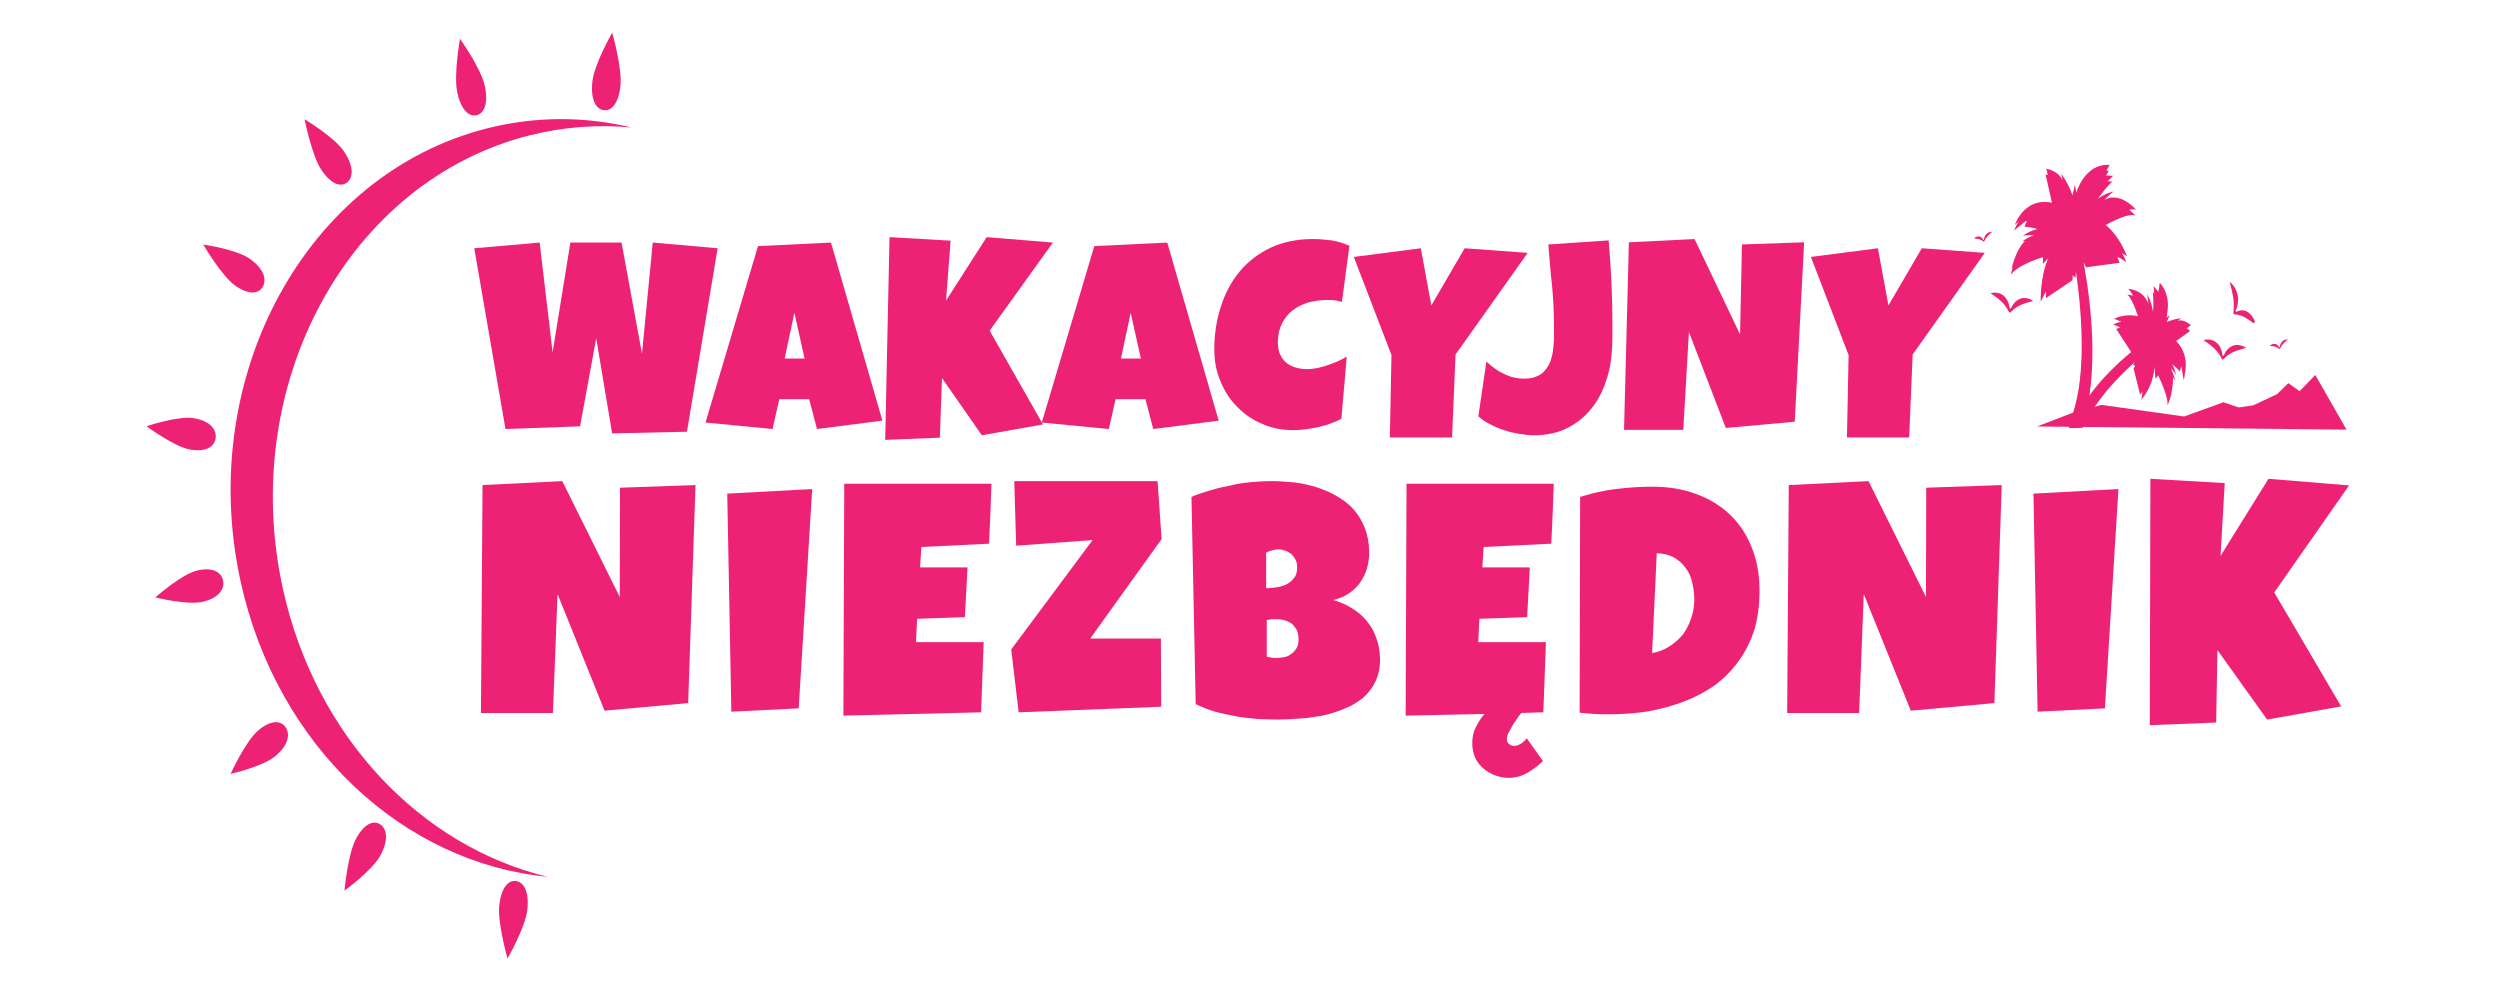 <?xml version="1.0" encoding="UTF-8" standalone="no"?>
<!DOCTYPE svg PUBLIC "-//W3C//DTD SVG 1.1//EN" "http://www.w3.org/Graphics/SVG/1.1/DTD/svg11.dtd">
<svg width="100%" height="100%" viewBox="0 0 316 125" version="1.1" xmlns="http://www.w3.org/2000/svg" xmlns:xlink="http://www.w3.org/1999/xlink" xml:space="preserve" xmlns:serif="http://www.serif.com/" style="fill-rule:evenodd;clip-rule:evenodd;stroke-linejoin:round;stroke-miterlimit:2;">
    <g transform="matrix(1.041,0,0,1.048,-23.099,-255.2)">
        <g transform="matrix(0.87,0,0,0.87,-16.867,134.987)">
            <g transform="matrix(37.574,0,0,37.574,111.007,184.632)">
                <path d="M0.906,-0.678L0.792,-0.001L0.514,0.005L0.455,-0.346L0.395,-0.021L0.118,-0.011L0.002,-0.678L0.245,-0.699L0.293,-0.294L0.359,-0.699L0.549,-0.699L0.625,-0.289L0.665,-0.699L0.906,-0.678Z" style="fill:rgb(237,34,117);fill-rule:nonzero;"/>
            </g>
            <g transform="matrix(37.574,0,0,37.574,143.959,184.632)">
                <path d="M0.641,-0.042L0.398,-0.011L0.369,-0.121L0.258,-0.121L0.233,-0.011L-0.016,-0.035L0.179,-0.686L0.45,-0.699L0.641,-0.042ZM0.352,-0.271L0.314,-0.44L0.278,-0.271L0.352,-0.271Z" style="fill:rgb(237,34,117);fill-rule:nonzero;"/>
            </g>
            <g transform="matrix(37.574,0,0,37.574,167.646,184.632)">
                <path d="M0.644,-0.699L0.409,-0.374L0.607,-0.028L0.38,0.012L0.232,-0.199L0.224,0.021L0.021,0.029L0.037,-0.719L0.264,-0.706L0.247,-0.485L0.398,-0.719L0.644,-0.699Z" style="fill:rgb(237,34,117);fill-rule:nonzero;"/>
            </g>
            <g transform="matrix(37.574,0,0,37.574,190.893,184.632)">
                <path d="M0.641,-0.042L0.398,-0.011L0.369,-0.121L0.258,-0.121L0.233,-0.011L-0.016,-0.035L0.179,-0.686L0.45,-0.699L0.641,-0.042ZM0.352,-0.271L0.314,-0.44L0.278,-0.271L0.352,-0.271Z" style="fill:rgb(237,34,117);fill-rule:nonzero;"/>
            </g>
            <g transform="matrix(37.574,0,0,37.574,214.104,184.632)">
                <path d="M0.509,-0.687L0.481,-0.48C0.472,-0.483 0.463,-0.485 0.453,-0.486C0.444,-0.487 0.434,-0.487 0.425,-0.487C0.401,-0.487 0.378,-0.484 0.356,-0.478C0.334,-0.471 0.315,-0.462 0.298,-0.449C0.281,-0.436 0.268,-0.419 0.258,-0.4C0.248,-0.38 0.243,-0.357 0.243,-0.331C0.243,-0.314 0.246,-0.299 0.251,-0.287C0.257,-0.275 0.264,-0.264 0.274,-0.256C0.284,-0.248 0.295,-0.242 0.309,-0.238C0.322,-0.234 0.337,-0.232 0.353,-0.232C0.365,-0.232 0.377,-0.234 0.39,-0.236C0.403,-0.239 0.416,-0.242 0.429,-0.247C0.441,-0.251 0.454,-0.256 0.466,-0.261C0.478,-0.267 0.489,-0.272 0.499,-0.278L0.479,-0.049C0.467,-0.042 0.453,-0.037 0.438,-0.031C0.423,-0.026 0.408,-0.022 0.393,-0.018C0.377,-0.015 0.361,-0.012 0.346,-0.01C0.33,-0.008 0.315,-0.007 0.301,-0.007C0.259,-0.007 0.221,-0.014 0.185,-0.03C0.149,-0.045 0.118,-0.066 0.092,-0.093C0.065,-0.119 0.045,-0.151 0.03,-0.187C0.014,-0.224 0.007,-0.263 0.007,-0.305C0.007,-0.36 0.015,-0.413 0.031,-0.462C0.047,-0.511 0.07,-0.555 0.101,-0.592C0.132,-0.629 0.17,-0.658 0.216,-0.68C0.262,-0.701 0.314,-0.712 0.374,-0.712C0.396,-0.712 0.42,-0.71 0.443,-0.707C0.467,-0.703 0.489,-0.696 0.509,-0.687Z" style="fill:rgb(237,34,117);fill-rule:nonzero;"/>
            </g>
            <g transform="matrix(37.574,0,0,37.574,233.608,184.632)">
                <path d="M0.652,-0.661L0.384,-0.286L0.371,0.02L0.14,0.02L0.146,-0.284L0.006,-0.646L0.255,-0.678L0.294,-0.467L0.418,-0.678L0.652,-0.661Z" style="fill:rgb(237,34,117);fill-rule:nonzero;"/>
            </g>
            <g transform="matrix(37.574,0,0,37.574,251.479,184.632)">
                <path d="M0.491,-0.402L0.491,-0.345C0.491,-0.326 0.49,-0.307 0.488,-0.288C0.485,-0.247 0.476,-0.209 0.462,-0.173C0.448,-0.136 0.429,-0.104 0.405,-0.077C0.381,-0.05 0.352,-0.028 0.318,-0.012C0.284,0.004 0.244,0.012 0.2,0.012C0.183,0.012 0.165,0.01 0.146,0.007C0.128,0.004 0.109,0 0.091,-0.006C0.072,-0.012 0.055,-0.019 0.038,-0.028C0.021,-0.036 0.006,-0.046 -0.007,-0.058L0.023,-0.26C0.043,-0.241 0.064,-0.226 0.087,-0.215C0.111,-0.203 0.136,-0.197 0.164,-0.197C0.182,-0.197 0.197,-0.2 0.209,-0.205C0.222,-0.21 0.232,-0.217 0.24,-0.227C0.248,-0.236 0.255,-0.246 0.26,-0.259C0.264,-0.271 0.268,-0.284 0.27,-0.298C0.272,-0.311 0.273,-0.326 0.274,-0.34C0.274,-0.355 0.274,-0.369 0.274,-0.384C0.274,-0.436 0.272,-0.487 0.267,-0.538C0.261,-0.59 0.257,-0.641 0.253,-0.692L0.477,-0.707C0.486,-0.605 0.491,-0.504 0.491,-0.402Z" style="fill:rgb(237,34,117);fill-rule:nonzero;"/>
            </g>
            <g transform="matrix(37.574,0,0,37.574,270.8,184.632)">
                <path d="M0.689,-0.7L0.654,-0.038L0.398,-0.015L0.261,-0.369L0.24,-0.008L0.02,-0.008L0.038,-0.7L0.282,-0.712L0.451,-0.36L0.458,-0.692L0.689,-0.7Z" style="fill:rgb(237,34,117);fill-rule:nonzero;"/>
            </g>
            <g transform="matrix(37.574,0,0,37.574,297.404,184.632)">
                <path d="M0.652,-0.661L0.384,-0.286L0.371,0.02L0.14,0.02L0.146,-0.284L0.006,-0.646L0.255,-0.678L0.294,-0.467L0.418,-0.678L0.652,-0.661Z" style="fill:rgb(237,34,117);fill-rule:nonzero;"/>
            </g>
            <g transform="matrix(1,0,0.019,1,-4.153,0)">
                <g transform="matrix(45.659,0,0,45.659,111.007,223.948)">
                    <path d="M0.689,-0.7L0.654,-0.038L0.398,-0.015L0.261,-0.369L0.24,-0.008L0.02,-0.008L0.038,-0.7L0.282,-0.712L0.451,-0.36L0.458,-0.692L0.689,-0.7Z" style="fill:rgb(237,34,117);fill-rule:nonzero;"/>
                </g>
                <g transform="matrix(45.659,0,0,45.659,145.548,223.948)">
                    <path d="M0.289,-0.688L0.235,-0.022L0.029,-0.012L0.029,-0.674L0.289,-0.688Z" style="fill:rgb(237,34,117);fill-rule:nonzero;"/>
                </g>
                <g transform="matrix(45.659,0,0,45.659,161.539,223.948)">
                    <path d="M0.487,-0.704C0.485,-0.674 0.484,-0.643 0.482,-0.613C0.48,-0.583 0.478,-0.553 0.476,-0.522L0.269,-0.512L0.264,-0.45L0.409,-0.45L0.398,-0.299L0.252,-0.294L0.247,-0.223L0.454,-0.223C0.452,-0.187 0.45,-0.151 0.448,-0.116C0.446,-0.081 0.444,-0.045 0.442,-0.01L0.021,-0L0.037,-0.704L0.487,-0.704Z" style="fill:rgb(237,34,117);fill-rule:nonzero;"/>
                </g>
                <g transform="matrix(45.659,0,0,45.659,185.825,223.948)">
                    <path d="M0.472,-0.536L0.248,-0.234L0.464,-0.234L0.461,-0.027L0.025,-0.01L0.006,-0.201L0.261,-0.533L0.027,-0.516L0.025,-0.712L0.463,-0.712L0.472,-0.536Z" style="fill:rgb(237,34,117);fill-rule:nonzero;"/>
                </g>
                <g transform="matrix(45.659,0,0,45.659,210.466,223.948)">
                    <path d="M0.593,-0.174C0.593,-0.147 0.588,-0.124 0.578,-0.104C0.568,-0.084 0.555,-0.068 0.539,-0.054C0.522,-0.041 0.503,-0.029 0.481,-0.021C0.46,-0.012 0.437,-0.005 0.414,-0C0.39,0.004 0.367,0.008 0.343,0.009C0.319,0.011 0.297,0.012 0.277,0.012C0.257,0.012 0.236,0.011 0.214,0.01C0.192,0.008 0.171,0.006 0.149,0.002C0.128,-0.002 0.107,-0.006 0.086,-0.012C0.065,-0.018 0.045,-0.026 0.027,-0.035L0.026,-0.664C0.044,-0.672 0.063,-0.678 0.084,-0.684C0.104,-0.69 0.125,-0.695 0.147,-0.699C0.168,-0.704 0.189,-0.707 0.21,-0.709C0.232,-0.711 0.252,-0.712 0.272,-0.712C0.295,-0.712 0.318,-0.71 0.342,-0.708C0.366,-0.705 0.388,-0.7 0.41,-0.693C0.432,-0.686 0.452,-0.677 0.471,-0.666C0.49,-0.655 0.507,-0.642 0.521,-0.626C0.535,-0.61 0.546,-0.591 0.554,-0.57C0.562,-0.549 0.566,-0.525 0.566,-0.497C0.566,-0.479 0.563,-0.462 0.558,-0.446C0.553,-0.43 0.545,-0.416 0.536,-0.403C0.526,-0.39 0.514,-0.379 0.5,-0.37C0.486,-0.361 0.47,-0.355 0.453,-0.351C0.474,-0.345 0.493,-0.337 0.51,-0.326C0.528,-0.315 0.543,-0.302 0.555,-0.287C0.567,-0.272 0.577,-0.255 0.583,-0.235C0.59,-0.216 0.593,-0.196 0.593,-0.174ZM0.345,-0.452C0.345,-0.462 0.343,-0.47 0.339,-0.476C0.335,-0.483 0.331,-0.488 0.325,-0.493C0.319,-0.497 0.313,-0.5 0.306,-0.502C0.3,-0.504 0.294,-0.505 0.289,-0.505C0.282,-0.505 0.276,-0.504 0.27,-0.502C0.263,-0.5 0.257,-0.498 0.251,-0.495L0.249,-0.387C0.256,-0.387 0.265,-0.387 0.276,-0.389C0.287,-0.39 0.298,-0.393 0.308,-0.397C0.319,-0.402 0.327,-0.408 0.334,-0.417C0.342,-0.425 0.345,-0.437 0.345,-0.452ZM0.276,-0.293C0.266,-0.293 0.257,-0.292 0.249,-0.29L0.247,-0.179C0.251,-0.178 0.256,-0.177 0.261,-0.176C0.266,-0.175 0.27,-0.175 0.275,-0.175C0.282,-0.175 0.289,-0.176 0.297,-0.177C0.306,-0.178 0.313,-0.181 0.32,-0.186C0.327,-0.19 0.333,-0.196 0.338,-0.204C0.343,-0.211 0.345,-0.221 0.345,-0.233C0.345,-0.246 0.343,-0.256 0.338,-0.264C0.333,-0.271 0.328,-0.278 0.321,-0.282C0.314,-0.286 0.306,-0.289 0.298,-0.291C0.29,-0.292 0.283,-0.293 0.276,-0.293Z" style="fill:rgb(237,34,117);fill-rule:nonzero;"/>
                </g>
                <g transform="matrix(45.659,0,0,45.659,240.013,223.948)">
                    <path d="M0.438,0.138C0.423,0.152 0.407,0.164 0.389,0.174C0.371,0.184 0.352,0.189 0.332,0.189C0.317,0.189 0.303,0.186 0.29,0.181C0.277,0.176 0.265,0.169 0.255,0.16C0.245,0.151 0.237,0.141 0.231,0.128C0.226,0.116 0.223,0.102 0.223,0.086C0.223,0.069 0.226,0.052 0.234,0.037C0.241,0.022 0.251,0.008 0.262,-0.005L0.021,-0L0.037,-0.704L0.487,-0.704C0.485,-0.674 0.484,-0.643 0.482,-0.613C0.48,-0.583 0.478,-0.553 0.476,-0.522L0.269,-0.512L0.264,-0.45L0.409,-0.45L0.398,-0.299L0.252,-0.294L0.247,-0.223L0.454,-0.223C0.452,-0.187 0.45,-0.151 0.448,-0.116C0.446,-0.081 0.444,-0.045 0.442,-0.01L0.375,-0.008C0.369,-0.002 0.364,0.005 0.359,0.013C0.353,0.02 0.348,0.028 0.344,0.035C0.34,0.042 0.336,0.049 0.333,0.055C0.33,0.062 0.329,0.067 0.329,0.072C0.329,0.078 0.331,0.083 0.335,0.086C0.34,0.09 0.345,0.092 0.351,0.092C0.357,0.092 0.364,0.09 0.372,0.085C0.38,0.08 0.386,0.074 0.39,0.069L0.438,0.138Z" style="fill:rgb(237,34,117);fill-rule:nonzero;"/>
                </g>
                <g transform="matrix(45.659,0,0,45.659,264.299,223.948)">
                    <path d="M0.578,-0.388C0.578,-0.342 0.572,-0.301 0.561,-0.264C0.549,-0.228 0.532,-0.195 0.511,-0.167C0.49,-0.138 0.465,-0.114 0.437,-0.093C0.408,-0.073 0.376,-0.056 0.341,-0.043C0.307,-0.03 0.27,-0.02 0.231,-0.013C0.192,-0.007 0.152,-0.004 0.111,-0.004C0.096,-0.004 0.081,-0.004 0.066,-0.005C0.052,-0.006 0.037,-0.007 0.021,-0.009L0.035,-0.664C0.071,-0.675 0.108,-0.684 0.146,-0.688C0.184,-0.693 0.221,-0.695 0.259,-0.695C0.305,-0.695 0.348,-0.688 0.387,-0.674C0.426,-0.66 0.46,-0.64 0.488,-0.614C0.517,-0.587 0.539,-0.555 0.554,-0.517C0.57,-0.479 0.578,-0.436 0.578,-0.388ZM0.378,-0.356C0.378,-0.374 0.376,-0.391 0.372,-0.407C0.368,-0.424 0.362,-0.438 0.352,-0.45C0.343,-0.463 0.331,-0.473 0.317,-0.481C0.303,-0.488 0.285,-0.493 0.266,-0.493L0.246,-0.19C0.266,-0.193 0.283,-0.2 0.299,-0.21C0.315,-0.22 0.329,-0.232 0.341,-0.246C0.352,-0.261 0.361,-0.277 0.367,-0.295C0.374,-0.312 0.377,-0.331 0.378,-0.35L0.378,-0.356Z" style="fill:rgb(237,34,117);fill-rule:nonzero;"/>
                </g>
                <g transform="matrix(45.659,0,0,45.659,293.31,223.948)">
                    <path d="M0.689,-0.7L0.654,-0.038L0.398,-0.015L0.261,-0.369L0.24,-0.008L0.02,-0.008L0.038,-0.7L0.282,-0.712L0.451,-0.36L0.458,-0.692L0.689,-0.7Z" style="fill:rgb(237,34,117);fill-rule:nonzero;"/>
                </g>
                <g transform="matrix(45.659,0,0,45.659,327.851,223.948)">
                    <path d="M0.289,-0.688L0.235,-0.022L0.029,-0.012L0.029,-0.674L0.289,-0.688Z" style="fill:rgb(237,34,117);fill-rule:nonzero;"/>
                </g>
                <g transform="matrix(45.659,0,0,45.659,343.843,223.948)">
                    <path d="M0.644,-0.699L0.409,-0.374L0.607,-0.028L0.38,0.012L0.232,-0.199L0.224,0.021L0.021,0.029L0.037,-0.719L0.264,-0.706L0.247,-0.485L0.398,-0.719L0.644,-0.699Z" style="fill:rgb(237,34,117);fill-rule:nonzero;"/>
                </g>
            </g>
        </g>
        <g transform="matrix(0.23,0.042,-0.044,0.307,182.048,183.124)">
            <g>
                <g transform="matrix(1,0,0,1,499.66,241.657)">
                    <path d="M0,20.573L3.491,20.61L10.663,15.259C10.663,15.259 6.347,13.151 3.647,14.549C3.647,14.549 4.274,13.803 5.221,13.302C5.221,13.302 1.71,13.766 -2.039,15.835L-0.984,12.901L-2.765,14.398C-2.765,14.398 -0.343,6.025 -8.491,1.169L-8.42,4.797L-11.433,2.887C-11.433,2.887 -9.683,7.407 -9.661,13.111C-11.672,8.323 -14.31,6.342 -14.31,6.342C-13.598,7.173 -12.787,10.307 -12.787,10.307C-16.123,4.75 -24.345,5.768 -24.345,5.768C-20.92,6.986 -15.842,15.508 -15.842,15.508L-16.259,15.658C-19.667,15.274 -24.149,15.658 -29.43,18.158L-25.46,18.808L-27.508,19.716L-17.746,27.784L-16.194,27.163L-16.509,28.404C-16.987,28.789 -17.531,29.233 -18.132,29.739C-18.901,30.378 -19.751,31.115 -20.673,31.929C-21.591,32.745 -22.577,33.642 -23.598,34.613C-24.622,35.583 -25.685,36.622 -26.759,37.727C-27.838,38.827 -28.924,39.994 -30.008,41.203C-31.08,42.419 -32.16,43.669 -33.185,44.969L-33.957,45.941C-34.206,46.272 -34.456,46.603 -34.703,46.933C-35.21,47.586 -35.679,48.265 -36.155,48.932C-36.278,49.102 -36.393,49.277 -36.51,49.451C-36.501,49.119 -36.493,48.803 -36.484,48.466C-36.486,47.463 -36.517,46.434 -36.536,45.383C-36.599,44.338 -36.663,43.271 -36.729,42.185C-36.838,41.107 -36.929,40.008 -37.063,38.904C-37.219,37.805 -37.336,36.684 -37.529,35.571C-37.715,34.456 -37.884,33.33 -38.116,32.214C-38.225,31.654 -38.334,31.094 -38.444,30.532L-38.812,28.86C-39.296,26.627 -39.877,24.424 -40.47,22.266C-41.08,20.113 -41.72,18.008 -42.392,15.991C-43.056,13.971 -43.744,12.036 -44.425,10.215C-45.104,8.393 -45.783,6.684 -46.428,5.116C-47.078,3.549 -47.686,2.12 -48.251,0.862C-48.69,-0.128 -49.096,-1.008 -49.456,-1.776L-49.092,-3.505L-47.546,-1.794L-30.556,-5.887L-32.548,-8.253L-27.231,-6.653C-32.266,-12.952 -37.589,-16.142 -42.047,-17.73L-42.471,-18.167C-42.471,-18.167 -31.016,-25.659 -26.034,-25.094C-26.034,-25.094 -35.611,-31.335 -43.11,-26.465C-43.11,-26.465 -40.205,-29.86 -38.82,-30.459C-38.82,-30.459 -43.292,-29.6 -48.685,-24.882C-45.203,-31.94 -40.296,-36.484 -40.296,-36.484L-45.187,-35.941L-42.904,-40.396C-55.945,-39.309 -58.012,-27.463 -58.012,-27.463L-59.316,-30.398L-59.784,-26.121C-63.178,-30.956 -67.249,-33.658 -67.249,-33.658C-66.379,-32.463 -66.053,-31.158 -66.053,-31.158C-68.554,-34.527 -75.184,-34.527 -75.184,-34.527L-69.532,-23.55L-65.18,-21.481C-84.101,-24.339 -87.247,-10.835 -87.247,-10.835L-81.161,-15.943L-82.247,-13.009C-77.03,-13.572 -72.591,-12.719 -70.117,-12.049C-78.485,-10.715 -82.465,-7.031 -82.465,-7.031C-81.16,-7.792 -76.705,-8.117 -76.705,-8.117C-85.072,-4.966 -85.725,6.446 -85.725,6.446C-83.225,2.099 -70.4,-2.684 -70.4,-2.684L-69.966,-0.075L-65.076,-5.446C-67.512,-1.971 -70.49,4.623 -68.346,14.561L-66.424,10.281L-65.944,12.831L-53.556,4.089L-53.843,2.177L-52.21,2.997L-52.468,0.588C-52.247,1.127 -52.012,1.712 -51.766,2.338C-51.269,3.587 -50.736,5.009 -50.17,6.564C-49.609,8.121 -49.02,9.815 -48.437,11.617C-47.852,13.419 -47.266,15.328 -46.709,17.314C-46.142,19.299 -45.616,21.361 -45.116,23.462C-44.637,25.567 -44.173,27.709 -43.803,29.861L-43.52,31.474C-43.441,32.012 -43.361,32.55 -43.281,33.087C-43.106,34.159 -42.994,35.23 -42.865,36.291C-42.727,37.352 -42.666,38.407 -42.563,39.447C-42.483,40.487 -42.446,41.514 -42.385,42.523C-42.368,43.53 -42.352,44.519 -42.337,45.488C-42.365,46.452 -42.377,47.396 -42.412,48.311C-42.478,49.222 -42.542,50.107 -42.603,50.963C-42.703,51.81 -42.8,52.628 -42.895,53.414C-43.027,54.188 -43.157,54.93 -43.277,55.636C-43.331,55.99 -43.408,56.328 -43.489,56.655C-43.567,56.982 -43.642,57.298 -43.714,57.607C-43.787,57.915 -43.857,58.212 -43.925,58.5C-43.995,58.786 -44.089,59.052 -44.165,59.313C-44.324,59.831 -44.47,60.307 -44.601,60.738C-44.628,60.82 -44.655,60.891 -44.682,60.969C-42.261,60.708 -39.859,60.321 -37.464,59.869C-37.321,59.509 -37.177,59.155 -37.028,58.782C-36.76,58.174 -36.467,57.556 -36.178,56.919C-35.861,56.293 -35.534,55.653 -35.204,55.004C-34.843,54.366 -34.493,53.709 -34.109,53.057C-33.712,52.413 -33.337,51.744 -32.909,51.098C-32.487,50.448 -32.073,49.786 -31.62,49.143C-31.396,48.818 -31.172,48.494 -30.95,48.17L-30.254,47.208C-29.326,45.925 -28.343,44.678 -27.362,43.46C-26.369,42.25 -25.37,41.074 -24.371,39.962C-23.375,38.846 -22.386,37.79 -21.432,36.802C-20.479,35.813 -19.557,34.897 -18.696,34.062C-17.833,33.23 -17.034,32.474 -16.313,31.818C-15.954,31.488 -15.612,31.182 -15.298,30.901L-16.233,32.388L-14.909,32.374L-15.705,33.527L-10.417,43.161L-9.293,41.654L-9.403,45.052C-4.845,39.262 -4.687,34.021 -5.169,30.983L-3.692,36.035L-2.579,34.475C-2.579,34.475 4.252,41.669 4.496,45.295C4.496,45.295 7.701,37.656 3.254,32.941C3.254,32.941 6.051,34.571 6.661,35.482C6.661,35.482 5.24,31.817 0.215,28.286C2.039,28.637 5.201,29.492 8.419,31.52L8.645,29.263L10.984,34.526C10.984,34.526 13.23,24.73 0,20.573" style="fill:rgb(237,34,117);fill-rule:nonzero;"/>
                </g>
                <g transform="matrix(1,0,0,1,400.858,237.264)">
                    <path d="M0,-4.264C-0.158,-4.25 -0.383,-4.213 -0.659,-4.143C-1.198,-4 -1.97,-3.685 -2.576,-2.978C-2.873,-2.625 -3.071,-2.221 -3.182,-1.841C-3.301,-1.462 -3.311,-1.105 -3.304,-0.817C-3.299,-0.738 -3.343,-0.665 -3.415,-0.635C-3.487,-0.605 -3.57,-0.623 -3.623,-0.682C-3.622,-0.681 -3.622,-0.682 -3.623,-0.682C-3.822,-0.889 -4.086,-1.13 -4.441,-1.311C-4.789,-1.497 -5.218,-1.637 -5.677,-1.672C-6.606,-1.733 -7.372,-1.398 -7.849,-1.113C-8.093,-0.965 -8.275,-0.829 -8.397,-0.726C-8.519,-0.625 -8.582,-0.564 -8.582,-0.564C-8.582,-0.564 -8.492,-0.565 -8.337,-0.574C-8.183,-0.584 -7.962,-0.598 -7.693,-0.614C-7.157,-0.645 -6.461,-0.676 -5.754,-0.628C-5.049,-0.578 -4.411,-0.425 -3.914,-0.249C-3.672,-0.158 -3.462,-0.08 -3.323,-0.015C-3.237,0.02 -3.071,-0.051 -3.035,-0.137C-2.983,-0.282 -2.893,-0.486 -2.789,-0.722C-2.569,-1.202 -2.232,-1.764 -1.776,-2.304C-1.317,-2.845 -0.808,-3.321 -0.411,-3.682C-0.213,-3.863 -0.048,-4.011 0.067,-4.115C0.183,-4.22 0.245,-4.284 0.245,-4.284C0.245,-4.284 0.157,-4.281 0,-4.264" style="fill:rgb(237,34,117);fill-rule:nonzero;"/>
                </g>
                <g transform="matrix(1,0,0,1,560.925,257.566)">
                    <path d="M0,-4.262C-0.158,-4.248 -0.383,-4.211 -0.658,-4.141C-1.197,-3.998 -1.97,-3.684 -2.575,-2.977C-2.871,-2.624 -3.07,-2.219 -3.181,-1.84C-3.3,-1.46 -3.311,-1.104 -3.302,-0.816L-3.302,-0.814C-3.297,-0.736 -3.342,-0.664 -3.413,-0.634C-3.485,-0.604 -3.568,-0.622 -3.621,-0.681C-3.62,-0.681 -3.62,-0.681 -3.621,-0.681C-3.822,-0.888 -4.085,-1.13 -4.439,-1.31C-4.787,-1.496 -5.217,-1.637 -5.676,-1.671C-6.604,-1.731 -7.369,-1.397 -7.847,-1.112C-8.09,-0.964 -8.273,-0.828 -8.393,-0.725C-8.516,-0.624 -8.58,-0.563 -8.58,-0.563C-8.58,-0.563 -8.489,-0.564 -8.335,-0.573C-8.181,-0.583 -7.959,-0.597 -7.69,-0.613C-7.155,-0.644 -6.458,-0.675 -5.751,-0.627C-5.047,-0.577 -4.409,-0.424 -3.913,-0.248C-3.671,-0.157 -3.462,-0.079 -3.322,-0.014C-3.237,0.02 -3.069,-0.05 -3.035,-0.136C-2.982,-0.281 -2.892,-0.485 -2.787,-0.721C-2.567,-1.201 -2.232,-1.763 -1.776,-2.302C-1.316,-2.843 -0.808,-3.319 -0.411,-3.68C-0.213,-3.861 -0.048,-4.01 0.067,-4.113C0.183,-4.218 0.245,-4.282 0.245,-4.282C0.245,-4.282 0.157,-4.279 0,-4.262" style="fill:rgb(237,34,117);fill-rule:nonzero;"/>
                </g>
                <g transform="matrix(1,0,0,1,542.404,235.302)">
                    <path d="M0,14.242C0.169,13.958 0.35,13.68 0.54,13.409C0.45,13.295 0.376,13.192 0.274,13.069C-0.577,12.079 -2.027,10.767 -4.133,10.211C-5.178,9.945 -6.237,9.936 -7.149,10.089C-8.07,10.226 -8.833,10.567 -9.434,10.875L-9.567,10.967C-9.707,11.063 -9.894,11.053 -10.023,10.943C-10.152,10.832 -10.189,10.649 -10.116,10.496L-10.04,10.341C-9.811,9.707 -9.567,8.906 -9.547,7.976C-9.509,7.052 -9.649,6.003 -10.044,5C-10.861,2.98 -12.344,1.704 -13.434,0.985C-13.992,0.625 -14.464,0.376 -14.805,0.227C-15.143,0.073 -15.335,0 -15.335,0C-15.335,0 -15.243,0.189 -15.065,0.508C-14.888,0.823 -14.634,1.274 -14.325,1.827C-13.716,2.924 -12.939,4.36 -12.324,5.9C-11.713,7.437 -11.384,8.939 -11.253,10.166C-11.198,10.77 -11.149,11.289 -11.143,11.65C-11.13,11.867 -10.812,12.147 -10.593,12.133C-10.235,12.093 -9.713,12.077 -9.108,12.057C-7.876,12.033 -6.344,12.17 -4.742,12.585C-3.135,13.003 -1.613,13.593 -0.449,14.06C-0.284,14.127 -0.148,14.182 0,14.242" style="fill:rgb(237,34,117);fill-rule:nonzero;"/>
                </g>
                <g transform="matrix(1,0,0,1,426.813,262.062)">
                    <path d="M0,-5.758C-0.355,-5.871 -0.874,-5.997 -1.532,-6.096C-2.824,-6.277 -4.778,-6.301 -6.727,-5.326C-7.686,-4.834 -8.487,-4.141 -9.069,-3.423C-9.669,-2.712 -10.017,-1.95 -10.263,-1.323C-10.323,-1.15 -10.485,-1.035 -10.667,-1.034C-10.849,-1.034 -11.012,-1.149 -11.071,-1.321C-11.071,-1.322 -11.072,-1.322 -11.072,-1.323C-11.318,-1.949 -11.665,-2.712 -12.264,-3.423C-12.847,-4.141 -13.646,-4.834 -14.607,-5.326C-16.555,-6.301 -18.51,-6.277 -19.803,-6.096C-20.46,-5.997 -20.98,-5.871 -21.334,-5.757C-21.689,-5.65 -21.882,-5.577 -21.882,-5.577C-21.882,-5.577 -21.688,-5.496 -21.342,-5.375C-21.001,-5.255 -20.512,-5.085 -19.916,-4.875C-18.732,-4.455 -17.202,-3.891 -15.72,-3.143C-14.245,-2.394 -13.007,-1.486 -12.097,-0.652C-11.657,-0.235 -11.276,0.122 -11.033,0.388C-10.879,0.543 -10.456,0.543 -10.301,0.388C-10.059,0.122 -9.679,-0.235 -9.237,-0.652C-8.328,-1.486 -7.089,-2.394 -5.613,-3.143C-4.132,-3.891 -2.6,-4.455 -1.418,-4.875C-0.821,-5.085 -0.332,-5.255 0.009,-5.375C0.353,-5.497 0.548,-5.577 0.548,-5.577C0.548,-5.577 0.355,-5.65 0,-5.758" style="fill:rgb(237,34,117);fill-rule:nonzero;"/>
                </g>
                <g transform="matrix(1,0,0,1,539.761,265.041)">
                    <path d="M0,-5.757C-0.355,-5.87 -0.874,-5.996 -1.532,-6.095C-2.823,-6.276 -4.778,-6.3 -6.727,-5.325C-7.686,-4.833 -8.486,-4.14 -9.069,-3.422C-9.668,-2.711 -10.016,-1.949 -10.262,-1.322C-10.278,-1.276 -10.294,-1.228 -10.309,-1.179C-10.358,-1.024 -10.502,-0.919 -10.664,-0.918C-10.827,-0.917 -10.972,-1.022 -11.022,-1.176C-11.038,-1.226 -11.054,-1.275 -11.071,-1.322C-11.317,-1.948 -11.664,-2.711 -12.264,-3.422C-12.846,-4.14 -13.645,-4.833 -14.606,-5.325C-16.554,-6.3 -18.509,-6.276 -19.802,-6.095C-20.459,-5.996 -20.979,-5.87 -21.332,-5.756C-21.688,-5.649 -21.88,-5.576 -21.88,-5.576C-21.88,-5.576 -21.687,-5.495 -21.341,-5.374C-21,-5.255 -20.511,-5.084 -19.914,-4.874C-18.732,-4.454 -17.201,-3.89 -15.719,-3.142C-14.245,-2.394 -13.006,-1.485 -12.095,-0.651C-11.656,-0.234 -11.275,0.122 -11.032,0.389C-10.878,0.543 -10.455,0.543 -10.301,0.389C-10.058,0.122 -9.678,-0.234 -9.236,-0.651C-8.328,-1.485 -7.089,-2.394 -5.613,-3.142C-4.132,-3.89 -2.6,-4.454 -1.418,-4.874C-0.821,-5.084 -0.332,-5.255 0.009,-5.374C0.353,-5.496 0.548,-5.576 0.548,-5.576C0.548,-5.576 0.355,-5.649 0,-5.757" style="fill:rgb(237,34,117);fill-rule:nonzero;"/>
                </g>
                <g transform="matrix(1,0,0,1,577.919,304.24)">
                    <path d="M0,-39.288L-6.853,-31.979L-13.25,-34.263L-18.275,-29.238L-29.695,-23.299L-37.004,-21.472L-45.227,-22.385L-64.415,-14.162L-107.815,-12.792L-121.977,-7.766L-139.336,0L20.1,-20.558L0,-39.288Z" style="fill:rgb(237,34,117);fill-rule:nonzero;"/>
                </g>
                <g transform="matrix(1,0,0,1,499.66,239.405)">
                    <path d="M0,20.574L3.491,20.61L10.663,15.259C10.663,15.259 6.347,13.151 3.647,14.55C3.647,14.55 4.274,13.803 5.221,13.303C5.221,13.303 1.71,13.766 -2.039,15.835L-0.984,12.902L-2.765,14.398C-2.765,14.398 -0.343,6.026 -8.491,1.17L-8.42,4.798L-11.433,2.888C-11.433,2.888 -9.683,7.408 -9.661,13.112C-11.672,8.323 -14.31,6.342 -14.31,6.342C-13.598,7.174 -12.787,10.308 -12.787,10.308C-16.123,4.751 -24.345,5.769 -24.345,5.769C-20.92,6.986 -15.842,15.508 -15.842,15.508L-16.259,15.659C-19.667,15.274 -24.149,15.659 -29.43,18.159L-25.46,18.809L-27.508,19.716L-17.746,27.785L-16.194,27.163L-16.509,28.404C-16.987,28.79 -17.531,29.234 -18.132,29.739C-18.901,30.379 -19.751,31.116 -20.673,31.929C-21.591,32.746 -22.577,33.643 -23.598,34.614C-24.622,35.583 -25.685,36.623 -26.759,37.728C-27.838,38.827 -28.924,39.995 -30.008,41.203C-31.08,42.42 -32.16,43.67 -33.185,44.97L-33.957,45.941C-34.206,46.273 -34.456,46.603 -34.703,46.934C-35.21,47.586 -35.679,48.266 -36.155,48.933C-36.278,49.103 -36.393,49.278 -36.51,49.451C-36.501,49.119 -36.493,48.804 -36.484,48.466C-36.486,47.463 -36.517,46.434 -36.536,45.384C-36.599,44.339 -36.663,43.271 -36.729,42.185C-36.838,41.108 -36.929,40.009 -37.063,38.905C-37.219,37.805 -37.336,36.685 -37.529,35.571C-37.715,34.457 -37.884,33.331 -38.116,32.214C-38.225,31.655 -38.334,31.094 -38.444,30.533L-38.812,28.86C-39.296,26.628 -39.877,24.425 -40.47,22.266C-41.08,20.113 -41.72,18.008 -42.392,15.992C-43.056,13.971 -43.744,12.037 -44.425,10.216C-45.104,8.394 -45.783,6.685 -46.428,5.116C-47.078,3.55 -47.686,2.12 -48.251,0.863C-48.69,-0.127 -49.096,-1.007 -49.456,-1.775L-49.092,-3.505L-47.546,-1.794L-30.556,-5.886L-32.548,-8.252L-27.231,-6.653C-32.266,-12.951 -37.589,-16.142 -42.047,-17.729L-42.471,-18.166C-42.471,-18.166 -31.016,-25.658 -26.034,-25.093C-26.034,-25.093 -35.611,-31.334 -43.11,-26.464C-43.11,-26.464 -40.205,-29.859 -38.82,-30.458C-38.82,-30.458 -43.292,-29.6 -48.685,-24.881C-45.203,-31.939 -40.296,-36.483 -40.296,-36.483L-45.187,-35.94L-42.904,-40.396C-55.945,-39.309 -58.012,-27.463 -58.012,-27.463L-59.316,-30.397L-59.784,-26.121C-63.178,-30.955 -67.249,-33.658 -67.249,-33.658C-66.379,-32.462 -66.053,-31.157 -66.053,-31.157C-68.554,-34.527 -75.184,-34.527 -75.184,-34.527L-69.532,-23.55L-65.18,-21.48C-84.101,-24.339 -87.247,-10.834 -87.247,-10.834L-81.161,-15.942L-82.247,-13.008C-77.03,-13.571 -72.591,-12.718 -70.117,-12.048C-78.485,-10.714 -82.465,-7.031 -82.465,-7.031C-81.16,-7.791 -76.705,-8.117 -76.705,-8.117C-85.072,-4.966 -85.725,6.447 -85.725,6.447C-83.225,2.099 -70.4,-2.683 -70.4,-2.683L-69.966,-0.075L-65.076,-5.445C-67.512,-1.97 -70.49,4.624 -68.346,14.562L-66.424,10.282L-65.944,12.832L-53.556,4.09L-53.843,2.178L-52.21,2.998L-52.468,0.589C-52.247,1.128 -52.012,1.713 -51.766,2.339C-51.269,3.588 -50.736,5.01 -50.17,6.565C-49.609,8.122 -49.02,9.815 -48.437,11.618C-47.852,13.42 -47.266,15.328 -46.709,17.315C-46.142,19.299 -45.616,21.362 -45.116,23.463C-44.637,25.568 -44.173,27.709 -43.803,29.862L-43.52,31.475C-43.441,32.012 -43.361,32.551 -43.281,33.087C-43.106,34.159 -42.994,35.231 -42.865,36.292C-42.727,37.353 -42.666,38.408 -42.563,39.448C-42.483,40.488 -42.446,41.515 -42.385,42.523C-42.368,43.531 -42.352,44.52 -42.337,45.489C-42.365,46.453 -42.377,47.397 -42.412,48.312C-42.478,49.222 -42.542,50.107 -42.603,50.963C-42.703,51.811 -42.8,52.629 -42.895,53.414C-43.027,54.189 -43.157,54.931 -43.277,55.636C-43.331,55.991 -43.408,56.329 -43.489,56.655C-43.567,56.982 -43.642,57.299 -43.714,57.607C-43.787,57.915 -43.857,58.213 -43.925,58.5C-43.995,58.786 -44.089,59.052 -44.165,59.313C-44.324,59.831 -44.47,60.308 -44.601,60.738C-44.628,60.821 -44.655,60.891 -44.682,60.97C-42.261,60.708 -39.859,60.322 -37.464,59.87C-37.321,59.509 -37.177,59.156 -37.028,58.782C-36.76,58.175 -36.467,57.556 -36.178,56.919C-35.861,56.294 -35.534,55.654 -35.204,55.005C-34.843,54.367 -34.493,53.71 -34.109,53.058C-33.712,52.413 -33.337,51.745 -32.909,51.099C-32.487,50.449 -32.073,49.787 -31.62,49.143C-31.396,48.819 -31.172,48.495 -30.95,48.17L-30.254,47.209C-29.326,45.925 -28.343,44.678 -27.362,43.46C-26.369,42.251 -25.37,41.075 -24.371,39.963C-23.375,38.846 -22.386,37.79 -21.432,36.803C-20.479,35.813 -19.557,34.898 -18.696,34.063C-17.833,33.23 -17.034,32.475 -16.313,31.819C-15.954,31.489 -15.612,31.183 -15.298,30.902L-16.233,32.389L-14.909,32.374L-15.705,33.528L-10.417,43.162L-9.293,41.654L-9.403,45.052C-4.845,39.263 -4.687,34.021 -5.169,30.984L-3.692,36.036L-2.579,34.476C-2.579,34.476 4.252,41.669 4.496,45.296C4.496,45.296 7.701,37.656 3.254,32.942C3.254,32.942 6.051,34.571 6.661,35.483C6.661,35.483 5.24,31.817 0.215,28.287C2.039,28.637 5.201,29.493 8.419,31.52L8.645,29.264L10.984,34.526C10.984,34.526 13.23,24.731 0,20.574" style="fill:rgb(237,34,117);fill-rule:nonzero;"/>
                </g>
            </g>
        </g>
        <g transform="matrix(0.32,-0.08,0.079,0.359,-39.029,195.046)">
            <g transform="matrix(1,0,0,1,312.137,217.585)">
                <path d="M0,25.672C2.875,25.672 5.206,22.822 5.206,16.92C5.206,11.017 0,0 0,0C0,0 -5.206,11.017 -5.206,16.92C-5.206,22.822 -2.875,25.672 0,25.672" style="fill:rgb(237,34,117);fill-rule:nonzero;"/>
            </g>
            <g transform="matrix(1,0,0,1,184.331,371.062)">
                <path d="M0,0C0,-2.875 -2.85,-5.207 -8.751,-5.207C-14.655,-5.207 -25.671,0 -25.671,0C-25.671,0 -14.655,5.207 -8.751,5.207C-2.85,5.207 0,2.875 0,0" style="fill:rgb(237,34,117);fill-rule:nonzero;"/>
            </g>
            <g transform="matrix(1,0,0,1,221.765,477.553)">
                <path d="M0,-16.118C-2.033,-18.152 -5.698,-17.784 -9.871,-13.611C-14.043,-9.437 -18.152,2.034 -18.152,2.034C-18.152,2.034 -6.681,-2.074 -2.508,-6.247C1.666,-10.421 2.032,-14.086 0,-16.118" style="fill:rgb(237,34,117);fill-rule:nonzero;"/>
            </g>
            <g transform="matrix(1,0,0,1,221.765,264.571)">
                <path d="M0,16.117C2.032,14.085 1.666,10.421 -2.506,6.248C-6.681,2.074 -18.152,-2.034 -18.152,-2.034C-18.152,-2.034 -14.043,9.438 -9.869,13.612C-5.698,17.784 -2.033,18.151 0,16.117" style="fill:rgb(237,34,117);fill-rule:nonzero;"/>
            </g>
            <g transform="matrix(1,0,0,1,266.163,513.233)">
                <path d="M0,-22.918C-2.682,-23.953 -5.882,-22.135 -8.006,-16.626C-10.128,-11.12 -9.234,1.035 -9.234,1.035C-9.234,1.035 -0.413,-7.374 1.71,-12.88C3.834,-18.389 2.683,-21.885 0,-22.918" style="fill:rgb(237,34,117);fill-rule:nonzero;"/>
            </g>
            <g transform="matrix(1,0,0,1,358.111,228.891)">
                <path d="M0,22.921C2.682,23.954 5.882,22.135 8.005,16.627C10.128,11.12 9.235,-1.033 9.235,-1.033C9.235,-1.033 0.413,7.374 -1.71,12.882C-3.835,18.389 -2.682,21.886 0,22.921" style="fill:rgb(237,34,117);fill-rule:nonzero;"/>
            </g>
            <g transform="matrix(1,0,0,1,192.886,318.792)">
                <path d="M0,6.296C1.035,3.614 -0.786,0.414 -6.293,-1.709C-11.8,-3.833 -23.952,-2.937 -23.952,-2.937C-23.952,-2.937 -15.547,5.883 -10.037,8.006C-4.531,10.129 -1.035,8.978 0,6.296" style="fill:rgb(237,34,117);fill-rule:nonzero;"/>
            </g>
            <g transform="matrix(1,0,0,1,195.306,429.976)">
                <path d="M0,-7.099C-1.167,-9.726 -4.716,-10.701 -10.112,-8.31C-15.507,-5.916 -23.467,3.309 -23.467,3.309C-23.467,3.309 -11.286,3.602 -5.891,1.208C-0.494,-1.184 1.165,-4.472 0,-7.099" style="fill:rgb(237,34,117);fill-rule:nonzero;"/>
            </g>
            <g transform="matrix(1,0,0,1,260.323,231.929)">
                <path d="M0,22.301C2.628,21.135 3.604,17.586 1.211,12.191C-1.181,6.794 -10.408,-1.165 -10.408,-1.165C-10.408,-1.165 -10.7,11.017 -8.307,16.414C-5.915,21.807 -2.629,23.466 0,22.301" style="fill:rgb(237,34,117);fill-rule:nonzero;"/>
            </g>
            <g transform="matrix(1,0,0,1,205.198,361.413)">
                <path d="M0,16.922C0,-51.793 55.705,-107.497 124.42,-107.497C137.383,-107.497 149.882,-105.512 161.633,-101.834C145.848,-109.08 128.288,-113.127 109.782,-113.127C41.068,-113.127 -14.637,-57.423 -14.637,11.294C-14.637,67.043 22.033,114.229 72.569,130.049C29.744,110.387 0,67.131 0,16.922" style="fill:rgb(237,34,117);fill-rule:nonzero;"/>
            </g>
        </g>
    </g>
</svg>
